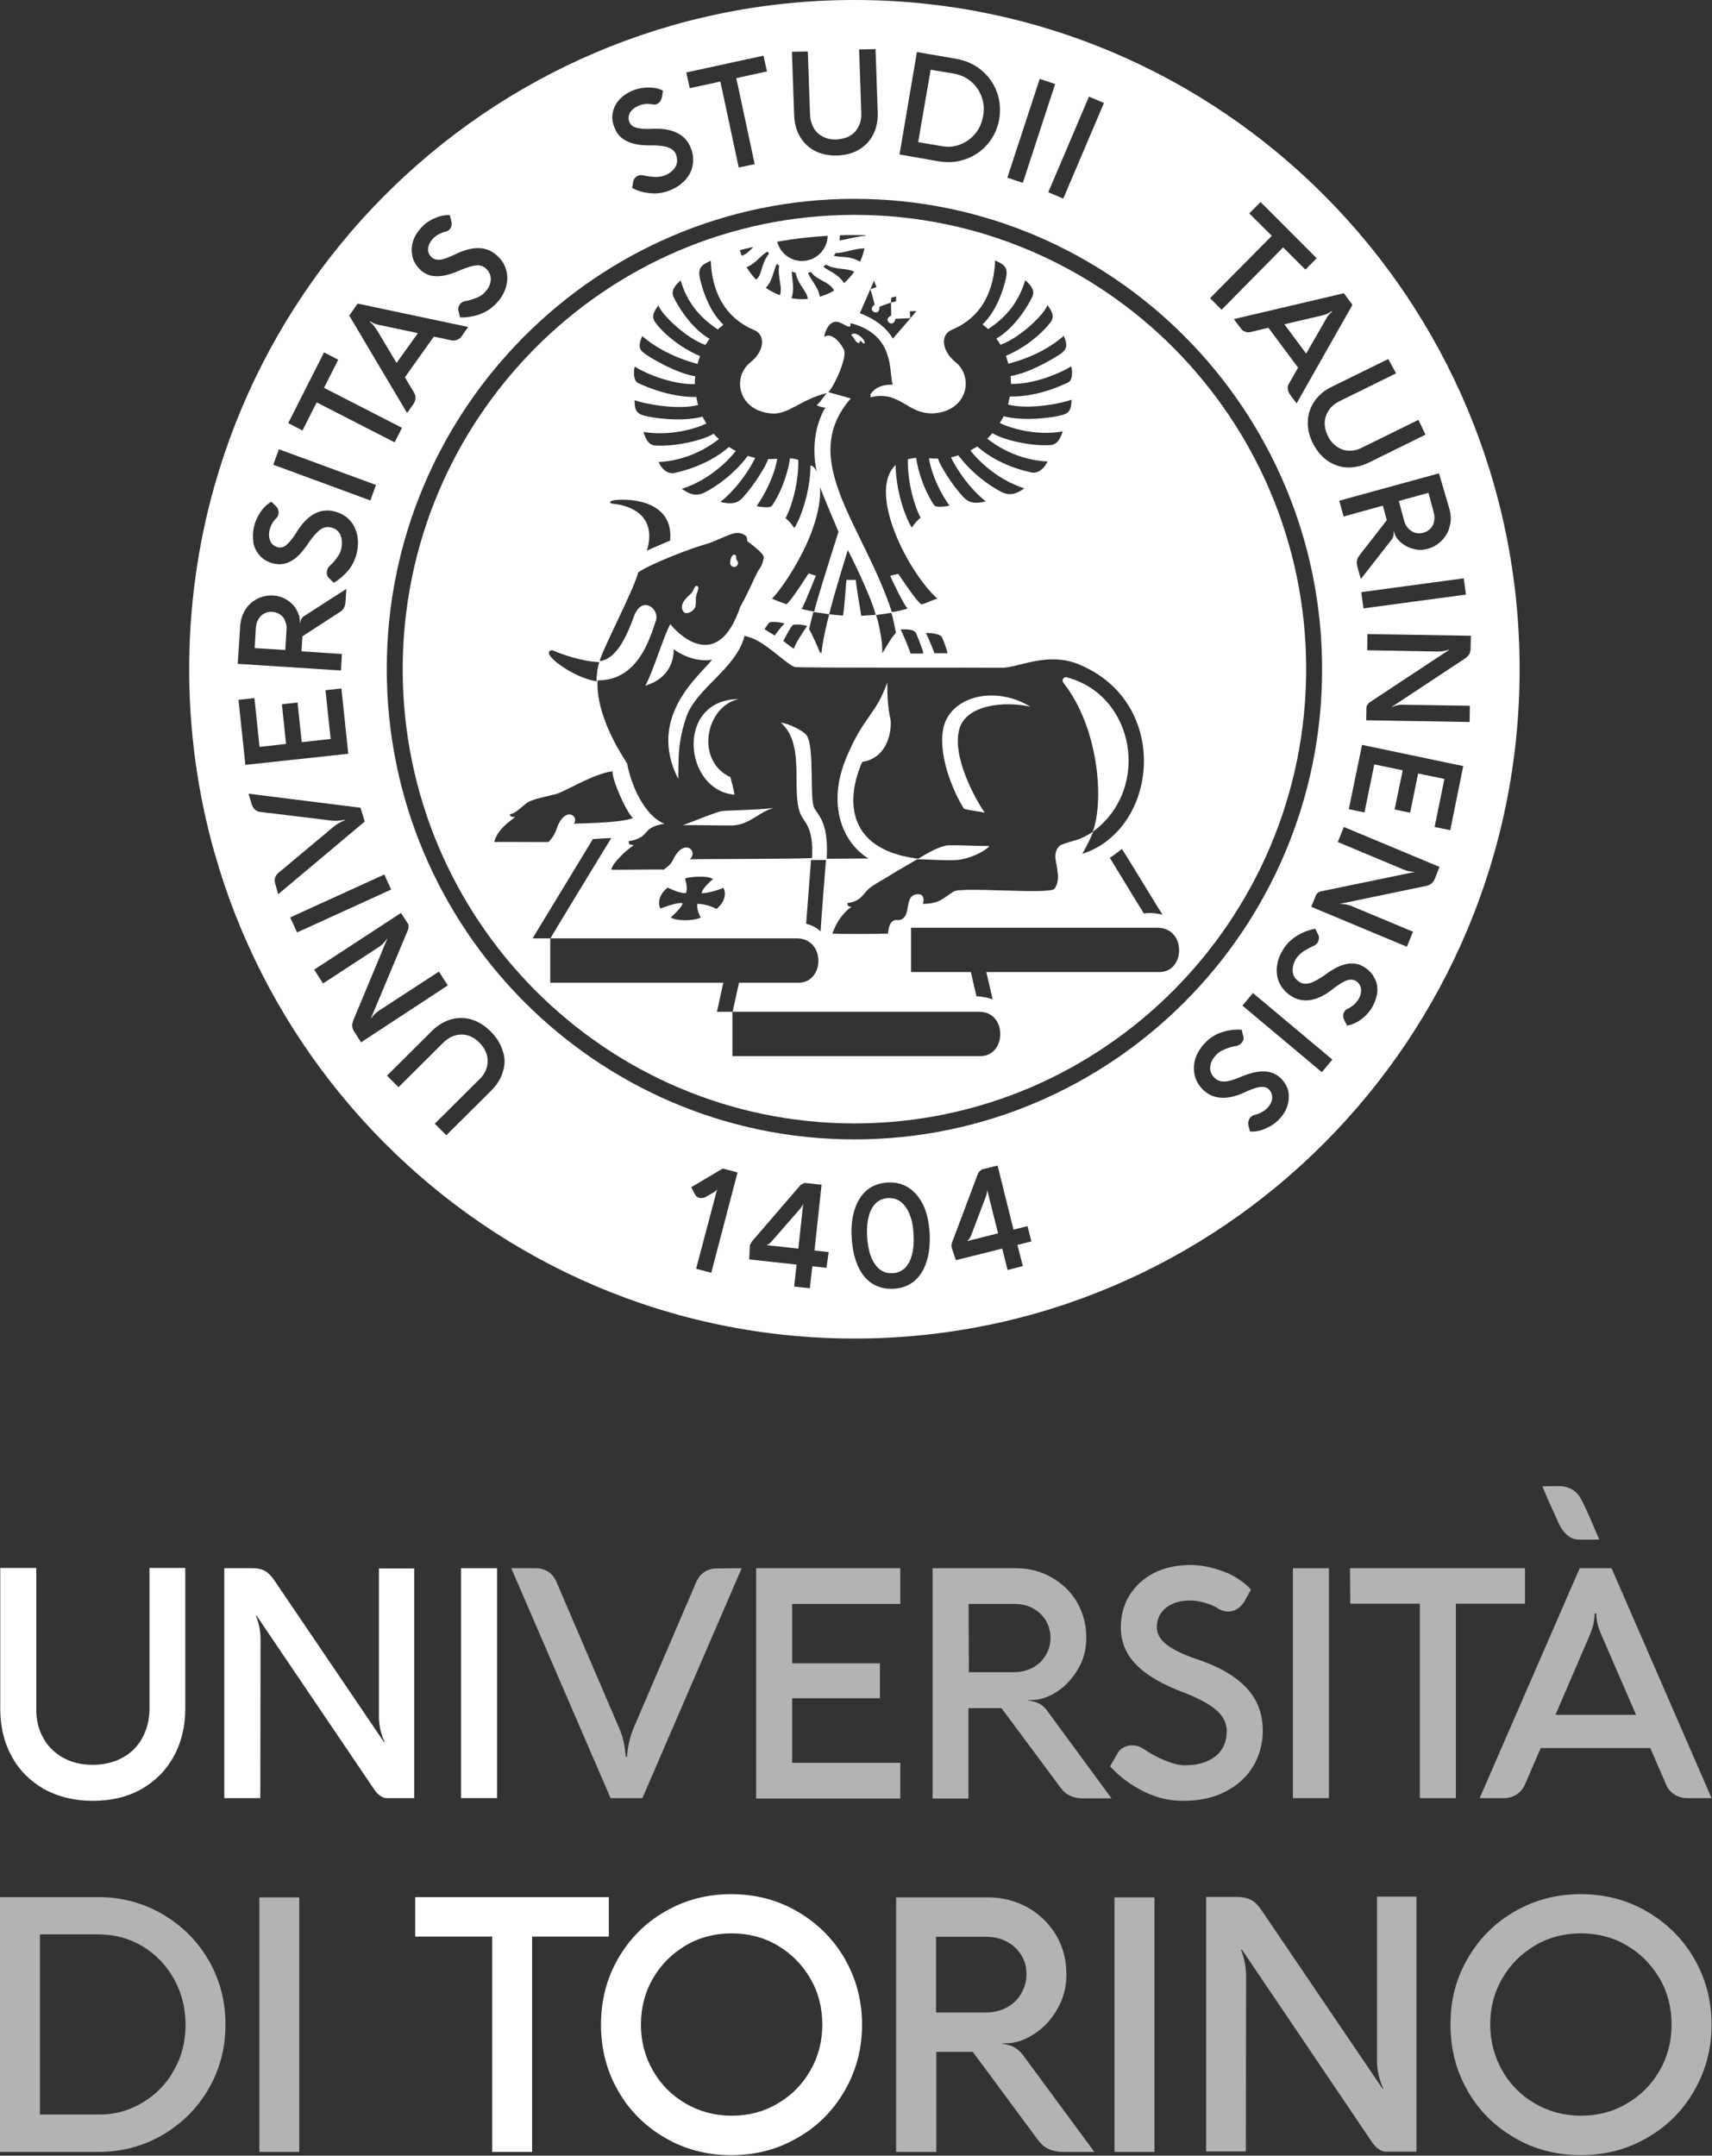 <?xml version="1.0" encoding="UTF-8" standalone="no"?>
<!-- Created with Inkscape (http://www.inkscape.org/) -->

<svg
   version="1.1"
   id="svg1"
   width="177.917"
   height="224"
   viewBox="0 0 177.917 224"
   sodipodi:docname="loghi.pdf"
   inkscape:export-filename="logo_bn.svg"
   inkscape:export-xdpi="96"
   inkscape:export-ydpi="96"
   xmlns:inkscape="http://www.inkscape.org/namespaces/inkscape"
   xmlns:sodipodi="http://sodipodi.sourceforge.net/DTD/sodipodi-0.dtd"
   xmlns="http://www.w3.org/2000/svg"
   xmlns:svg="http://www.w3.org/2000/svg">
  <rect x="0" y="0" width="177.917" height="224" fill="#333333" stroke="none"/>
  <defs
     id="defs1">
    <clipPath
       clipPathUnits="userSpaceOnUse"
       id="clipPath73">
      <rect
         style="opacity:0.66;fill:#ffff00;stroke-width:0.75"
         id="rect74"
         width="209.1"
         height="226.156"
         x="-22.813"
         y="-35.967" />
    </clipPath>
    <clipPath
       clipPathUnits="userSpaceOnUse"
       id="clipPath74">
      <rect
         style="opacity:0.66;fill:#ffff00;stroke-width:0.75"
         id="rect75"
         width="209.1"
         height="226.156"
         x="-22.813"
         y="-35.967" />
    </clipPath>
    <clipPath
       clipPathUnits="userSpaceOnUse"
       id="clipPath75">
      <rect
         style="opacity:0.66;fill:#ffff00;stroke-width:0.75"
         id="rect76"
         width="209.1"
         height="226.156"
         x="-22.813"
         y="-35.967" />
    </clipPath>
    <clipPath
       clipPathUnits="userSpaceOnUse"
       id="clipPath76">
      <rect
         style="opacity:0.66;fill:#ffff00;stroke-width:0.75"
         id="rect77"
         width="209.1"
         height="226.156"
         x="-22.813"
         y="-35.967" />
    </clipPath>
    <clipPath
       clipPathUnits="userSpaceOnUse"
       id="clipPath77">
      <rect
         style="opacity:0.66;fill:#ffff00;stroke-width:0.75"
         id="rect78"
         width="209.1"
         height="226.156"
         x="-22.813"
         y="-35.967" />
    </clipPath>
    <clipPath
       clipPathUnits="userSpaceOnUse"
       id="clipPath78">
      <rect
         style="opacity:0.66;fill:#ffff00;stroke-width:0.75"
         id="rect79"
         width="209.1"
         height="226.156"
         x="-22.813"
         y="-35.967" />
    </clipPath>
    <clipPath
       clipPathUnits="userSpaceOnUse"
       id="clipPath79">
      <rect
         style="opacity:0.66;fill:#ffff00;stroke-width:0.75"
         id="rect80"
         width="209.1"
         height="226.156"
         x="-22.813"
         y="-35.967" />
    </clipPath>
    <clipPath
       clipPathUnits="userSpaceOnUse"
       id="clipPath80">
      <rect
         style="opacity:0.66;fill:#ffff00;stroke-width:0.75"
         id="rect81"
         width="209.1"
         height="226.156"
         x="-22.813"
         y="-35.967" />
    </clipPath>
    <clipPath
       clipPathUnits="userSpaceOnUse"
       id="clipPath81">
      <rect
         style="opacity:0.66;fill:#ffff00;stroke-width:0.75"
         id="rect82"
         width="209.1"
         height="226.156"
         x="-22.813"
         y="-35.967" />
    </clipPath>
    <clipPath
       clipPathUnits="userSpaceOnUse"
       id="clipPath82">
      <rect
         style="opacity:0.66;fill:#ffff00;stroke-width:0.75"
         id="rect83"
         width="209.1"
         height="226.156"
         x="-22.813"
         y="-35.967" />
    </clipPath>
    <clipPath
       clipPathUnits="userSpaceOnUse"
       id="clipPath83">
      <rect
         style="opacity:0.66;fill:#ffff00;stroke-width:0.75"
         id="rect84"
         width="209.1"
         height="226.156"
         x="-22.813"
         y="-35.967" />
    </clipPath>
    <clipPath
       clipPathUnits="userSpaceOnUse"
       id="clipPath84">
      <rect
         style="opacity:0.66;fill:#ffff00;stroke-width:0.75"
         id="rect85"
         width="209.1"
         height="226.156"
         x="-22.813"
         y="-35.967" />
    </clipPath>
    <clipPath
       clipPathUnits="userSpaceOnUse"
       id="clipPath85">
      <rect
         style="opacity:0.66;fill:#ffff00;stroke-width:0.75"
         id="rect86"
         width="209.1"
         height="226.156"
         x="-22.813"
         y="-35.967" />
    </clipPath>
    <clipPath
       clipPathUnits="userSpaceOnUse"
       id="clipPath86">
      <rect
         style="opacity:0.66;fill:#ffff00;stroke-width:0.75"
         id="rect87"
         width="209.1"
         height="226.156"
         x="-22.813"
         y="-35.967" />
    </clipPath>
    <clipPath
       clipPathUnits="userSpaceOnUse"
       id="clipPath87">
      <rect
         style="opacity:0.66;fill:#ffff00;stroke-width:0.75"
         id="rect88"
         width="209.1"
         height="226.156"
         x="-22.813"
         y="-35.967" />
    </clipPath>
    <clipPath
       clipPathUnits="userSpaceOnUse"
       id="clipPath88">
      <rect
         style="opacity:0.66;fill:#ffff00;stroke-width:0.75"
         id="rect89"
         width="209.1"
         height="226.156"
         x="-22.813"
         y="-35.967" />
    </clipPath>
    <clipPath
       clipPathUnits="userSpaceOnUse"
       id="clipPath89">
      <rect
         style="opacity:0.66;fill:#ffff00;stroke-width:0.75"
         id="rect90"
         width="209.1"
         height="226.156"
         x="-22.813"
         y="-35.967" />
    </clipPath>
    <clipPath
       clipPathUnits="userSpaceOnUse"
       id="clipPath90">
      <rect
         style="opacity:0.66;fill:#ffff00;stroke-width:0.75"
         id="rect91"
         width="209.1"
         height="226.156"
         x="-22.813"
         y="-35.967" />
    </clipPath>
    <clipPath
       clipPathUnits="userSpaceOnUse"
       id="clipPath91">
      <rect
         style="opacity:0.66;fill:#ffff00;stroke-width:0.75"
         id="rect92"
         width="209.1"
         height="226.156"
         x="-22.813"
         y="-35.967" />
    </clipPath>
    <clipPath
       clipPathUnits="userSpaceOnUse"
       id="clipPath92">
      <rect
         style="opacity:0.66;fill:#ffff00;stroke-width:0.75"
         id="rect93"
         width="209.1"
         height="226.156"
         x="-22.813"
         y="-35.967" />
    </clipPath>
    <clipPath
       clipPathUnits="userSpaceOnUse"
       id="clipPath93">
      <rect
         style="opacity:0.66;fill:#ffff00;stroke-width:0.75"
         id="rect94"
         width="209.1"
         height="226.156"
         x="-22.813"
         y="-35.967" />
    </clipPath>
    <clipPath
       clipPathUnits="userSpaceOnUse"
       id="clipPath94">
      <rect
         style="opacity:0.66;fill:#ffff00;stroke-width:0.75"
         id="rect95"
         width="209.1"
         height="226.156"
         x="-22.813"
         y="-35.967" />
    </clipPath>
    <clipPath
       clipPathUnits="userSpaceOnUse"
       id="clipPath95">
      <rect
         style="opacity:0.66;fill:#ffff00;stroke-width:0.75"
         id="rect96"
         width="209.1"
         height="226.156"
         x="-22.813"
         y="-35.967" />
    </clipPath>
    <clipPath
       clipPathUnits="userSpaceOnUse"
       id="clipPath96">
      <rect
         style="opacity:0.66;fill:#ffff00;stroke-width:0.75"
         id="rect97"
         width="209.1"
         height="226.156"
         x="-22.813"
         y="-35.967" />
    </clipPath>
    <clipPath
       clipPathUnits="userSpaceOnUse"
       id="clipPath97">
      <rect
         style="opacity:0.66;fill:#ffff00;stroke-width:0.75"
         id="rect98"
         width="209.1"
         height="226.156"
         x="-22.813"
         y="-35.967" />
    </clipPath>
    <clipPath
       clipPathUnits="userSpaceOnUse"
       id="clipPath98">
      <rect
         style="opacity:0.66;fill:#ffff00;stroke-width:0.75"
         id="rect99"
         width="209.1"
         height="226.156"
         x="-22.813"
         y="-35.967" />
    </clipPath>
    <clipPath
       clipPathUnits="userSpaceOnUse"
       id="clipPath99">
      <rect
         style="opacity:0.66;fill:#ffff00;stroke-width:0.75"
         id="rect100"
         width="209.1"
         height="226.156"
         x="-22.813"
         y="-35.967" />
    </clipPath>
    <clipPath
       clipPathUnits="userSpaceOnUse"
       id="clipPath100">
      <rect
         style="opacity:0.66;fill:#ffff00;stroke-width:0.75"
         id="rect101"
         width="209.1"
         height="226.156"
         x="-22.813"
         y="-35.967" />
    </clipPath>
    <clipPath
       clipPathUnits="userSpaceOnUse"
       id="clipPath101">
      <rect
         style="opacity:0.66;fill:#ffff00;stroke-width:0.75"
         id="rect102"
         width="209.1"
         height="226.156"
         x="-22.813"
         y="-35.967" />
    </clipPath>
    <clipPath
       clipPathUnits="userSpaceOnUse"
       id="clipPath102">
      <rect
         style="opacity:0.66;fill:#ffff00;stroke-width:0.75"
         id="rect103"
         width="209.1"
         height="226.156"
         x="-22.813"
         y="-35.967" />
    </clipPath>
    <clipPath
       clipPathUnits="userSpaceOnUse"
       id="clipPath103">
      <rect
         style="opacity:0.66;fill:#ffff00;stroke-width:0.75"
         id="rect104"
         width="209.1"
         height="226.156"
         x="-22.813"
         y="-35.967" />
    </clipPath>
    <clipPath
       clipPathUnits="userSpaceOnUse"
       id="clipPath104">
      <rect
         style="opacity:0.66;fill:#ffff00;stroke-width:0.75"
         id="rect105"
         width="209.1"
         height="226.156"
         x="-22.813"
         y="-35.967" />
    </clipPath>
    <clipPath
       clipPathUnits="userSpaceOnUse"
       id="clipPath105">
      <rect
         style="opacity:0.66;fill:#ffff00;stroke-width:0.75"
         id="rect106"
         width="209.1"
         height="226.156"
         x="-22.813"
         y="-35.967" />
    </clipPath>
    <clipPath
       clipPathUnits="userSpaceOnUse"
       id="clipPath106">
      <rect
         style="opacity:0.66;fill:#ffff00;stroke-width:0.75"
         id="rect107"
         width="209.1"
         height="226.156"
         x="-22.813"
         y="-35.967" />
    </clipPath>
    <clipPath
       clipPathUnits="userSpaceOnUse"
       id="clipPath107">
      <rect
         style="opacity:0.66;fill:#ffff00;stroke-width:0.75"
         id="rect108"
         width="209.1"
         height="226.156"
         x="-22.813"
         y="-35.967" />
    </clipPath>
    <clipPath
       clipPathUnits="userSpaceOnUse"
       id="clipPath108">
      <rect
         style="opacity:0.66;fill:#ffff00;stroke-width:0.75"
         id="rect109"
         width="209.1"
         height="226.156"
         x="-22.813"
         y="-35.967" />
    </clipPath>
    <clipPath
       clipPathUnits="userSpaceOnUse"
       id="clipPath109">
      <rect
         style="opacity:0.66;fill:#ffff00;stroke-width:0.75"
         id="rect110"
         width="209.1"
         height="226.156"
         x="-22.813"
         y="-35.967" />
    </clipPath>
  </defs>
  <sodipodi:namedview
     id="namedview1"
     pagecolor="#ffffff"
     bordercolor="#000000"
     borderopacity="0.25"
     inkscape:showpageshadow="2"
     inkscape:pageopacity="0.0"
     inkscape:pagecheckerboard="0"
     inkscape:deskcolor="#d1d1d1" />
  <g
     id="g1"
     inkscape:groupmode="layer"
     inkscape:label="1">
    <path
       id="path37"
       d="m 0,147.887 h 7.664 c 1.813,0 3.496,0.445 5.004,1.328 1.512,0.883 2.715,2.074 3.594,3.59 0.879,1.519 1.316,3.191 1.316,5.015 0,1.825 -0.437,3.496 -1.316,5.012 -0.879,1.52 -2.082,2.711 -3.594,3.594 -1.508,0.883 -3.191,1.324 -5.004,1.324 H 0 Z m 11.102,16.023 c 1.05,-0.617 1.875,-1.461 2.464,-2.539 0.614,-1.074 0.899,-2.246 0.899,-3.551 0,-1.289 -0.305,-2.48 -0.899,-3.554 -0.609,-1.075 -1.414,-1.922 -2.464,-2.555 -1.032,-0.613 -2.18,-0.922 -3.438,-0.922 H 3.113 v 14.043 h 4.551 c 1.242,0.02 2.387,-0.289 3.438,-0.922 z"
       style="fill:#b3b3b3;fill-opacity:1;fill-rule:nonzero;stroke:none"
       transform="scale(1.333)"
       clip-path="url(#clipPath109)" />
    <path
       id="path38"
       d="m 20.219,147.906 h 3.113 v 19.844 h -3.113 z"
       style="fill:#b3b3b3;fill-opacity:1;fill-rule:nonzero;stroke:none"
       transform="scale(1.333)"
       clip-path="url(#clipPath108)" />
    <path
       id="path39"
       d="m 32.371,147.887 h 15.094 v 3.074 h -5.981 v 16.789 h -3.113 v -16.789 h -6 z"
       style="fill:#ffffff;fill-opacity:1;fill-rule:nonzero;stroke:none"
       transform="scale(1.333)"
       clip-path="url(#clipPath107)" />
    <path
       id="path40"
       d="m 48.191,152.672 c 0.899,-1.555 2.121,-2.785 3.668,-3.668 1.551,-0.902 3.27,-1.348 5.141,-1.348 1.895,0 3.613,0.446 5.16,1.348 1.547,0.902 2.789,2.113 3.688,3.668 0.898,1.555 1.359,3.266 1.359,5.168 0,1.883 -0.461,3.59 -1.359,5.148 -0.899,1.555 -2.121,2.785 -3.688,3.668 C 60.613,167.559 58.895,168 57,168 c -1.871,0 -3.59,-0.441 -5.141,-1.344 -1.547,-0.902 -2.789,-2.113 -3.668,-3.668 -0.898,-1.558 -1.336,-3.265 -1.336,-5.148 0,-1.902 0.438,-3.613 1.336,-5.168 z m 2.715,8.738 c 0.629,1.098 1.469,1.942 2.559,2.574 1.07,0.618 2.273,0.942 3.574,0.942 1.301,0 2.504,-0.305 3.574,-0.942 1.071,-0.613 1.93,-1.476 2.559,-2.574 0.633,-1.094 0.937,-2.285 0.937,-3.59 0,-1.308 -0.304,-2.515 -0.937,-3.593 -0.629,-1.075 -1.469,-1.938 -2.559,-2.575 -1.07,-0.632 -2.273,-0.941 -3.574,-0.941 -1.301,0 -2.504,0.309 -3.574,0.941 -1.07,0.637 -1.93,1.481 -2.559,2.575 -0.633,1.078 -0.937,2.285 -0.937,3.593 0,1.305 0.304,2.496 0.937,3.59 z"
       style="fill:#ffffff;fill-opacity:1;fill-rule:nonzero;stroke:none"
       transform="scale(1.333)"
       clip-path="url(#clipPath106)" />
    <path
       id="path41"
       d="m 69.863,167.75 v -19.844 h 7.164 c 1.129,0 2.161,0.27 3.094,0.789 0.938,0.52 1.664,1.25 2.219,2.153 0.535,0.922 0.801,1.937 0.801,3.074 0,0.996 -0.246,1.898 -0.727,2.726 -0.476,0.825 -1.086,1.461 -1.812,1.922 -0.727,0.461 -1.434,0.707 -2.122,0.707 l -0.402,0.02 v 0.019 c 0.402,0.039 0.746,0.137 0.992,0.27 0.25,0.137 0.481,0.348 0.672,0.598 l 5.578,7.566 h -2.425 c -0.422,0 -0.786,-0.078 -1.11,-0.211 -0.324,-0.133 -0.629,-0.402 -0.898,-0.769 l -5.043,-6.817 h -2.848 v 7.797 z m 3.114,-10.871 h 3.918 c 0.57,0 1.105,-0.137 1.585,-0.387 0.477,-0.246 0.86,-0.613 1.125,-1.074 0.27,-0.461 0.422,-0.961 0.422,-1.516 0,-0.578 -0.132,-1.078 -0.422,-1.519 -0.285,-0.442 -0.648,-0.789 -1.125,-1.035 -0.48,-0.25 -1.015,-0.368 -1.605,-0.368 h -3.898 z"
       style="fill:#b3b3b3;fill-opacity:1;fill-rule:nonzero;stroke:none"
       transform="scale(1.333)"
       clip-path="url(#clipPath105)" />
    <path
       id="path42"
       d="m 86.887,147.906 h 3.117 v 19.844 h -3.117 z"
       style="fill:#b3b3b3;fill-opacity:1;fill-rule:nonzero;stroke:none"
       transform="scale(1.333)"
       clip-path="url(#clipPath104)" />
    <path
       id="path43"
       d="m 110.43,147.887 v 19.843 h -2.371 c -0.192,0 -0.364,-0.058 -0.555,-0.191 -0.192,-0.117 -0.363,-0.309 -0.516,-0.519 L 96.824,151.98 h -0.078 c 0.27,0.653 0.402,1.344 0.402,2.075 l -0.019,13.656 h -3.094 v -19.84 h 2.426 c 0.402,0 0.746,0.074 1.031,0.211 0.285,0.133 0.555,0.402 0.805,0.746 l 9.496,14.004 h 0.055 c -0.325,-0.73 -0.496,-1.461 -0.496,-2.187 v -12.793 h 3.078 z"
       style="fill:#b3b3b3;fill-opacity:1;fill-rule:nonzero;stroke:none"
       transform="scale(1.333)"
       clip-path="url(#clipPath103)" />
    <path
       id="path44"
       d="m 114.422,152.672 c 0.898,-1.555 2.121,-2.785 3.668,-3.668 1.551,-0.902 3.269,-1.348 5.14,-1.348 1.895,0 3.614,0.446 5.161,1.348 1.547,0.902 2.789,2.113 3.687,3.668 0.899,1.555 1.36,3.266 1.36,5.168 0,1.883 -0.461,3.59 -1.36,5.148 -0.898,1.555 -2.121,2.785 -3.687,3.668 -1.547,0.903 -3.266,1.344 -5.161,1.344 -1.871,0 -3.589,-0.441 -5.14,-1.344 -1.547,-0.902 -2.789,-2.113 -3.668,-3.668 -0.899,-1.558 -1.336,-3.265 -1.336,-5.148 -0.02,-1.902 0.437,-3.613 1.336,-5.168 z m 2.695,8.738 c 0.629,1.098 1.473,1.942 2.563,2.574 1.066,0.618 2.273,0.942 3.57,0.942 1.301,0 2.504,-0.305 3.574,-0.942 1.071,-0.613 1.93,-1.476 2.563,-2.574 0.629,-1.094 0.933,-2.285 0.933,-3.59 0,-1.308 -0.304,-2.515 -0.933,-3.593 -0.633,-1.075 -1.473,-1.938 -2.563,-2.575 -1.07,-0.632 -2.273,-0.941 -3.574,-0.941 -1.297,0 -2.504,0.309 -3.57,0.941 -1.071,0.637 -1.934,1.481 -2.563,2.575 -0.629,1.078 -0.937,2.285 -0.937,3.593 0,1.305 0.324,2.496 0.937,3.59 z"
       style="fill:#b3b3b3;fill-opacity:1;fill-rule:nonzero;stroke:none"
       transform="scale(1.333)"
       clip-path="url(#clipPath102)" />
    <path
       id="path45"
       d="m 3.363,135.461 c 0.364,0.672 0.879,1.172 1.547,1.555 0.668,0.367 1.434,0.558 2.313,0.558 0.879,0 1.664,-0.191 2.332,-0.558 0.668,-0.364 1.183,-0.883 1.547,-1.555 0.363,-0.672 0.554,-1.422 0.554,-2.305 v -10.929 h 2.789 v 10.929 c 0,1.422 -0.304,2.668 -0.898,3.766 -0.609,1.094 -1.449,1.937 -2.539,2.555 -1.09,0.613 -2.352,0.902 -3.785,0.902 -1.414,0 -2.676,-0.309 -3.766,-0.902 -1.086,-0.618 -1.949,-1.461 -2.539,-2.555 -0.613,-1.098 -0.898,-2.344 -0.898,-3.766 v -10.929 h 2.808 v 10.929 c -0.019,0.883 0.172,1.653 0.535,2.305 z"
       style="fill:#ffffff;fill-opacity:1;fill-rule:nonzero;stroke:none"
       transform="scale(1.333)"
       clip-path="url(#clipPath101)" />
    <path
       id="path46"
       d="m 32.293,122.246 v 17.922 h -2.141 c -0.172,0 -0.343,-0.059 -0.496,-0.176 -0.172,-0.113 -0.324,-0.265 -0.457,-0.461 l -9.191,-13.578 h -0.059 c 0.25,0.594 0.363,1.211 0.363,1.883 l -0.019,12.332 h -2.809 v -17.922 h 2.2 c 0.363,0 0.668,0.055 0.933,0.192 0.25,0.132 0.496,0.363 0.727,0.691 l 8.582,12.656 h 0.054 c -0.304,-0.652 -0.437,-1.324 -0.437,-1.976 v -11.543 h 2.75 z"
       style="fill:#ffffff;fill-opacity:1;fill-rule:nonzero;stroke:none"
       transform="scale(1.333)"
       clip-path="url(#clipPath100)" />
    <path
       id="path47"
       d="m 35.945,122.246 h 2.809 v 17.922 h -2.809 z"
       style="fill:#ffffff;fill-opacity:1;fill-rule:nonzero;stroke:none"
       transform="scale(1.333)"
       clip-path="url(#clipPath99)" />
    <path
       id="path48"
       d="m 57.824,122.246 -7.742,17.922 h -2.48 l -7.743,-17.922 h 1.875 c 0.383,0 0.707,0.094 0.993,0.266 0.285,0.176 0.496,0.445 0.648,0.789 l 4.895,11.41 c 0.285,0.633 0.457,1.383 0.515,2.246 h 0.094 c 0.059,-0.844 0.25,-1.594 0.516,-2.246 l 4.894,-11.41 c 0.152,-0.324 0.363,-0.594 0.649,-0.77 0.285,-0.191 0.613,-0.265 0.992,-0.265 z"
       style="fill:#b3b3b3;fill-opacity:1;fill-rule:nonzero;stroke:none"
       transform="scale(1.333)"
       clip-path="url(#clipPath98)" />
    <path
       id="path49"
       d="m 58.949,140.168 v -17.922 h 11.239 v 2.785 h -8.43 v 4.629 h 6.844 v 2.727 h -6.844 v 5.031 h 8.43 v 2.785 H 58.949 Z"
       style="fill:#b3b3b3;fill-opacity:1;fill-rule:nonzero;stroke:none"
       transform="scale(1.333)"
       clip-path="url(#clipPath97)" />
    <path
       id="path50"
       d="m 72.707,140.168 v -17.922 h 6.481 c 1.011,0 1.949,0.231 2.789,0.711 0.839,0.481 1.507,1.113 1.988,1.938 0.476,0.828 0.726,1.75 0.726,2.765 0,0.902 -0.211,1.731 -0.652,2.461 -0.437,0.731 -0.973,1.324 -1.625,1.746 -0.648,0.422 -1.297,0.637 -1.91,0.653 l -0.363,0.019 v 0.02 c 0.363,0.039 0.671,0.136 0.898,0.25 0.231,0.136 0.441,0.308 0.594,0.539 l 5.023,6.84 h -2.195 c -0.383,0 -0.707,-0.059 -1.012,-0.196 -0.308,-0.133 -0.574,-0.363 -0.804,-0.691 l -4.567,-6.145 H 75.5 v 7.047 h -2.793 z m 2.828,-9.816 h 3.535 c 0.516,0 0.996,-0.118 1.434,-0.348 0.441,-0.231 0.766,-0.555 1.016,-0.961 0.246,-0.402 0.378,-0.863 0.378,-1.363 0,-0.516 -0.132,-0.981 -0.378,-1.383 -0.25,-0.402 -0.594,-0.711 -1.016,-0.942 -0.438,-0.23 -0.918,-0.324 -1.453,-0.324 h -3.535 z"
       style="fill:#b3b3b3;fill-opacity:1;fill-rule:nonzero;stroke:none"
       transform="scale(1.333)"
       clip-path="url(#clipPath96)" />
    <path
       id="path51"
       d="m 89.16,139.648 c -1.012,-0.5 -1.871,-1.152 -2.617,-1.96 l 0.613,-1.055 c 0.114,-0.192 0.266,-0.328 0.457,-0.422 0.192,-0.098 0.403,-0.156 0.649,-0.156 0.328,0 0.613,0.097 0.879,0.269 0.5,0.348 1.05,0.653 1.664,0.903 0.609,0.25 1.144,0.386 1.566,0.386 0.977,0 1.777,-0.23 2.371,-0.691 0.59,-0.461 0.899,-1.137 0.899,-1.981 0,-0.593 -0.25,-1.113 -0.766,-1.593 -0.516,-0.461 -1.34,-0.922 -2.465,-1.364 -1.719,-0.632 -2.98,-1.363 -3.805,-2.191 -0.82,-0.824 -1.222,-1.805 -1.222,-2.938 0,-0.941 0.23,-1.785 0.687,-2.515 0.461,-0.731 1.09,-1.309 1.914,-1.731 0.821,-0.402 1.758,-0.613 2.809,-0.613 0.84,0 1.699,0.172 2.578,0.5 0.879,0.324 1.586,0.805 2.16,1.418 l -0.496,0.887 c -0.152,0.269 -0.344,0.48 -0.574,0.613 -0.231,0.152 -0.477,0.211 -0.727,0.211 -0.211,0 -0.422,-0.059 -0.629,-0.152 -0.363,-0.25 -0.765,-0.422 -1.187,-0.539 -0.418,-0.114 -0.801,-0.172 -1.125,-0.172 -0.766,0 -1.395,0.191 -1.875,0.554 -0.477,0.387 -0.727,0.887 -0.727,1.52 0,0.5 0.231,0.941 0.707,1.324 0.481,0.387 1.223,0.77 2.278,1.133 1.773,0.578 3.094,1.328 3.972,2.25 0.879,0.922 1.301,2.055 1.301,3.359 0,1.059 -0.269,2 -0.785,2.844 -0.516,0.824 -1.242,1.481 -2.18,1.942 -0.933,0.46 -1.984,0.691 -3.187,0.691 -1.09,0.019 -2.141,-0.231 -3.137,-0.731 z"
       style="fill:#b3b3b3;fill-opacity:1;fill-rule:nonzero;stroke:none"
       transform="scale(1.333)"
       clip-path="url(#clipPath95)" />
    <path
       id="path52"
       d="m 100.797,122.246 h 2.809 v 17.922 h -2.809 z"
       style="fill:#b3b3b3;fill-opacity:1;fill-rule:nonzero;stroke:none"
       transform="scale(1.333)"
       clip-path="url(#clipPath94)" />
    <path
       id="path53"
       d="m 105.25,122.246 h 13.645 v 2.766 h -5.391 v 15.156 h -2.809 v -15.156 h -5.425 z"
       style="fill:#b3b3b3;fill-opacity:1;fill-rule:nonzero;stroke:none"
       transform="scale(1.333)"
       clip-path="url(#clipPath93)" />
    <path
       id="path54"
       d="m 133.438,140.168 h -1.915 c -0.363,0 -0.687,-0.098 -0.992,-0.289 -0.285,-0.191 -0.515,-0.441 -0.648,-0.789 l -1.223,-2.824 h -8.543 l -1.222,2.824 c -0.133,0.328 -0.364,0.598 -0.649,0.789 -0.289,0.191 -0.613,0.289 -0.976,0.289 h -1.911 l 7.797,-17.922 h 2.485 z m -5.887,-6.492 -2.617,-6.035 c -0.192,-0.442 -0.325,-0.786 -0.383,-1.036 -0.059,-0.25 -0.098,-0.519 -0.098,-0.828 h -0.133 c 0,0.289 -0.039,0.559 -0.093,0.828 -0.059,0.25 -0.172,0.594 -0.364,1.036 l -2.597,6.035 z"
       style="fill:#b3b3b3;fill-opacity:1;fill-rule:nonzero;stroke:none"
       transform="scale(1.333)"
       clip-path="url(#clipPath92)" />
    <path
       id="path55"
       d="m 120.25,115.867 c 0.289,0.75 0.918,2.094 1.281,2.903 0.231,0.515 0.766,1.246 1.528,1.246 1.015,0 1.339,0 1.625,0 -0.211,-0.461 -0.938,-2.266 -1.395,-3.11 -0.437,-0.847 -1.144,-1.039 -1.68,-1.058 -0.535,0 -1.359,0.019 -1.359,0.019 z"
       style="fill:#b3b3b3;fill-opacity:1;fill-rule:nonzero;stroke:none"
       transform="scale(1.333)"
       clip-path="url(#clipPath91)" />
    <path
       id="path56"
       d="m 70.914,94.66 c -0.172,-0.422 -0.402,-0.75 -0.691,-0.98 -0.285,-0.211 -0.61,-0.305 -0.993,-0.285 -0.382,0.019 -0.687,0.152 -0.957,0.402 -0.246,0.25 -0.437,0.594 -0.55,1.055 -0.118,0.441 -0.157,0.98 -0.118,1.578 0.04,0.593 0.137,1.113 0.309,1.554 0.172,0.422 0.398,0.75 0.688,0.981 0.285,0.211 0.609,0.305 0.992,0.285 0.383,-0.016 0.687,-0.152 0.957,-0.402 0.246,-0.25 0.437,-0.594 0.551,-1.055 0.117,-0.441 0.156,-0.981 0.117,-1.578 -0.02,-0.613 -0.133,-1.133 -0.305,-1.555 z"
       style="fill:#ffffff;fill-opacity:1;fill-rule:nonzero;stroke:none"
       transform="scale(1.333)"
       clip-path="url(#clipPath90)" />
    <path
       id="path57"
       d="m 21.84,47.906 c -0.172,-0.133 -0.379,-0.191 -0.61,-0.211 -0.23,-0.019 -0.441,0.02 -0.632,0.133 -0.192,0.098 -0.344,0.25 -0.457,0.445 -0.114,0.192 -0.172,0.403 -0.192,0.653 l -0.094,1.594 2.387,0.152 0.098,-1.613 c 0.015,-0.231 -0.02,-0.461 -0.117,-0.653 -0.055,-0.211 -0.192,-0.363 -0.383,-0.5 z"
       style="fill:#ffffff;fill-opacity:1;fill-rule:nonzero;stroke:none"
       transform="scale(1.333)"
       clip-path="url(#clipPath89)" />
    <path
       id="path58"
       d="m 76.949,92.953 c -0.019,0.094 -0.035,0.152 -0.054,0.231 l -1.204,3.168 c -0.039,0.078 -0.078,0.152 -0.136,0.23 -0.055,0.078 -0.114,0.133 -0.172,0.172 l 2.429,-0.613 -0.863,-3.438 c 0.02,0.074 0.02,0.152 0,0.25 z"
       style="fill:#ffffff;fill-opacity:1;fill-rule:nonzero;stroke:none"
       transform="scale(1.333)"
       clip-path="url(#clipPath88)" />
    <path
       id="path59"
       d="m 74.867,11.258 c 0.461,-0.176 0.86,-0.461 1.168,-0.848 0.324,-0.383 0.516,-0.844 0.61,-1.363 0.097,-0.52 0.058,-1.02 -0.114,-1.496 C 76.359,7.07 76.09,6.684 75.707,6.359 75.328,6.031 74.887,5.84 74.391,5.742 l -1.836,-0.304 -0.973,5.644 1.832,0.309 c 0.5,0.097 0.977,0.058 1.453,-0.133 z"
       style="fill:#ffffff;fill-opacity:1;fill-rule:nonzero;stroke:none"
       transform="scale(1.333)"
       clip-path="url(#clipPath87)" />
    <path
       id="path60"
       d="m 103.32,24.973 c 0.098,-0.192 0.192,-0.328 0.27,-0.426 0.074,-0.094 0.172,-0.172 0.265,-0.246 l -0.039,-0.039 c -0.113,0.074 -0.211,0.133 -0.324,0.191 -0.113,0.059 -0.265,0.094 -0.476,0.152 l -2.887,0.672 1.703,2.289 z"
       style="fill:#ffffff;fill-opacity:1;fill-rule:nonzero;stroke:none"
       transform="scale(1.333)"
       clip-path="url(#clipPath86)" />
    <path
       id="path61"
       d="m 29.676,25.355 c -0.211,-0.039 -0.364,-0.097 -0.477,-0.132 -0.117,-0.039 -0.211,-0.098 -0.324,-0.176 l -0.039,0.039 c 0.094,0.078 0.191,0.172 0.266,0.25 0.078,0.098 0.171,0.23 0.289,0.402 l 1.527,2.555 1.664,-2.324 z"
       style="fill:#ffffff;fill-opacity:1;fill-rule:nonzero;stroke:none"
       transform="scale(1.333)"
       clip-path="url(#clipPath85)" />
    <path
       id="path62"
       d="m 109.797,41.203 c 0.156,0.152 0.328,0.27 0.535,0.328 0.211,0.055 0.422,0.055 0.633,0 0.23,-0.058 0.402,-0.176 0.555,-0.328 0.152,-0.152 0.246,-0.348 0.285,-0.558 0.039,-0.211 0.039,-0.442 -0.02,-0.672 l -0.418,-1.555 -2.312,0.633 0.418,1.554 c 0.058,0.231 0.172,0.426 0.324,0.598 z"
       style="fill:#ffffff;fill-opacity:1;fill-rule:nonzero;stroke:none"
       transform="scale(1.333)"
       clip-path="url(#clipPath84)" />
    <path
       id="path63"
       d="m 66.613,16.75 c -19.414,0 -35.218,15.887 -35.218,35.422 0,19.535 15.804,35.402 35.218,35.402 19.414,0 35.219,-15.886 35.219,-35.422 0,-19.535 -15.805,-35.402 -35.219,-35.402 z m 6.25,15.465 c 2.578,-0.215 3.075,-2.824 1.621,-3.996 -1.05,-0.848 -1.222,-2.114 -0.265,-2.516 2.445,-1.019 3.285,-3.23 3.363,-5.398 0.535,0.25 0.992,0.422 0.879,1.191 -0.098,0.633 -0.668,2.688 -1.856,3.781 0.137,0.176 0.25,0.157 0.422,0.387 1.891,-1.23 2.543,-2.672 2.907,-3.824 0.343,0.328 0.8,0.75 0.55,1.289 -0.246,0.535 -1.316,2.418 -2.808,3.266 0.136,0.191 0.211,0.285 0.324,0.48 1.434,-0.5 3.348,-2.27 3.672,-3.094 0.172,0.305 0.648,0.785 0.226,1.344 -0.648,0.863 -1.964,1.98 -3.476,2.613 0.039,0.133 0.152,0.461 0.191,0.614 2.141,-0.555 3.535,-1.477 4.321,-2.172 0.246,0.597 0.304,0.941 -0.098,1.289 -0.402,0.328 -2.578,1.633 -4.051,1.843 0.039,0.211 0.02,0.442 0.039,0.614 1.852,0.039 3.934,-0.883 4.68,-1.364 0.098,0.211 0.172,1.059 -0.227,1.25 -0.402,0.192 -2.41,1.153 -4.55,1.094 -0.02,0.059 -0.114,0.539 -0.133,0.633 1.683,0.426 4.242,-0.113 4.949,-0.383 -0.039,0.539 -0.02,1 -0.707,1.192 -0.746,0.211 -3.02,0.519 -4.586,0.097 -0.059,0.133 -0.211,0.383 -0.305,0.535 0.782,0.368 2.731,1.02 4.91,0.653 -0.152,0.387 -0.324,1 -0.937,1.058 -1.414,0.114 -3.59,-0.347 -4.547,-0.921 -0.133,0.132 -0.285,0.324 -0.402,0.421 0.613,0.5 2.312,1.672 4.703,1.786 -0.172,0.347 -0.594,0.98 -1.281,0.847 -1.453,-0.308 -3.02,-0.98 -4.203,-2.019 -0.29,0.156 -0.383,0.23 -0.536,0.308 0.227,0.309 1.758,2.172 4.203,2.957 -0.628,0.442 -1.128,0.598 -1.757,0.289 -0.977,-0.48 -2.391,-1.535 -3.383,-2.863 -0.324,0.098 -0.422,0.117 -0.574,0.156 0.269,0.594 1.261,2.286 2.714,3.438 -0.957,0.23 -1.375,0.039 -1.718,-0.309 -0.879,-0.922 -1.856,-2.496 -2.008,-3.035 -0.305,0 -0.457,0 -0.707,-0.019 0.23,1.402 0.992,2.863 1.605,3.691 -0.574,0.113 -1.089,0.113 -1.183,-0.02 -0.574,-0.789 -1.242,-2.363 -1.414,-3.707 -0.344,0.02 -0.575,0.094 -0.653,0.114 -0.035,1.785 0.516,3.668 0.996,4.554 -0.324,0.246 -0.48,0.477 -0.687,0.766 -0.516,-0.805 -1.242,-2.859 -1.262,-4.879 -2.238,2.133 0.992,8.395 3.246,10.41 -0.554,0.196 -0.859,0.367 -1.222,0.461 -0.383,-0.191 -1.7,-2.226 -1.813,-2.379 -0.328,0.074 -0.402,0.074 -0.633,0.153 0.133,0.308 1.071,2.304 1.356,2.535 -0.188,0.097 -0.914,0.25 -1.223,0.289 -2.234,-6.781 -7.277,-11.774 -3.324,-16.52 0.039,-0.039 0.078,-0.078 0.117,-0.133 -0.019,0 -0.039,-0.019 -0.058,-0.019 -0.442,-0.117 -1.434,-0.406 -1.704,-0.481 0.27,-0.117 1.399,-2.363 1.262,-3.191 -0.035,-0.25 -0.859,-1.574 -1.566,-1.113 -0.039,0.019 0.191,-1.113 0.859,-1.172 0.402,-0.039 0.766,0.328 1.016,0.367 0.226,0.02 0.152,-0.098 0.172,-0.23 0.054,-0.039 0.093,0 0.132,0 3.364,0.941 2.848,3.781 3.153,4.761 -1.071,-0.019 -1.528,0.422 -1.739,0.77 0.02,0.113 0.02,0.211 0.02,0.211 2.348,-0.559 2.848,1.402 4.988,1.25 z m 1.012,18.707 c -0.23,0 -0.859,0 -1.031,0 0,-0.094 -0.594,-1.477 -0.653,-1.574 0.289,-0.039 1.11,0.078 1.223,0.289 0.137,0.23 0.422,1.074 0.461,1.285 z m -1.891,0.019 c -0.136,0 -0.785,0.02 -0.996,0 -0.039,-0.132 -0.476,-1.324 -0.781,-1.863 0.152,-0.019 1.07,-0.098 1.223,0.309 0.132,0.324 0.515,1.246 0.554,1.554 z m -3.691,-2.996 c 0.461,-0.058 1.035,-0.152 1.187,-0.172 0.133,0.27 0.344,1.422 0.364,1.575 -0.364,0.308 -1.016,1.574 -1.071,1.574 0.094,-0.805 -0.343,-2.688 -0.48,-2.977 z M 66,45.199 c -0.055,0.25 -0.191,2.613 -0.285,2.785 -0.211,-0.019 -0.785,-0.058 -1.07,-0.097 0.304,-1.325 1.453,-5.012 1.453,-5.012 0,0 1.699,3.285 2.175,5.051 -0.226,0.019 -1.011,0.078 -1.125,0.078 -0.019,-0.137 -0.46,-2.652 -0.421,-2.805 -0.266,0.02 -0.575,0 -0.727,0 z m -4.223,3.551 c 0.153,-0.133 1.016,-0.035 1.149,0.059 -0.289,0.386 -0.996,1.48 -1.031,1.769 -0.309,-0.195 -0.688,-0.5 -0.825,-0.617 0.078,-0.152 0.555,-1.055 0.707,-1.211 z m -1.375,0.789 c -0.152,-0.094 -0.726,-0.422 -0.8,-0.5 0.093,-0.113 0.207,-0.324 0.363,-0.5 0.094,-0.094 0.82,-0.074 1.203,0.078 -0.23,0.172 -0.613,0.711 -0.766,0.922 z m 2.082,-2.074 c 0.137,-0.078 0.996,-2.305 1.129,-2.594 -0.269,-0.059 -0.422,-0.133 -0.574,-0.172 -0.113,0.172 -1.336,2.113 -1.719,2.403 -0.324,-0.118 -0.746,-0.25 -1.148,-0.446 0.269,-0.074 3.937,-4.859 3.766,-8.679 0.171,0.519 1.433,3.476 1.433,3.476 0,0 -1.816,5.684 -1.891,6.223 -0.382,-0.059 -0.765,-0.153 -0.996,-0.211 z m 0.938,0.25 c 0.019,0 0.039,0 0.058,0.019 0,0 0,0 0,-0.019 0.114,0.019 0.762,0.097 1.165,0.172 -0.133,0.5 -0.497,1.941 -0.61,3.074 0,-0.02 -0.019,-0.078 -0.058,-0.152 0,0.035 -0.02,0.093 -0.02,0.152 -0.039,-0.172 -0.746,-1.766 -0.879,-1.902 0.039,-0.153 0.285,-1.247 0.344,-1.344 z m 1.605,-25.067 c -0.343,0.211 -0.726,0.364 -1.109,0.481 C 63.785,22.32 63.152,21.781 63,21.266 c 0.078,-0.02 0.152,-0.039 0.23,-0.059 0.442,0.652 1.434,0.731 1.797,1.441 z m -0.839,-1.863 c 0.035,-0.039 0.152,-0.117 0.207,-0.156 0.707,0.426 1.683,0.25 2.199,0.559 -0.231,0.328 -0.496,0.613 -0.785,0.882 -0.516,-0.769 -1.164,-0.902 -1.621,-1.285 z m 4.144,1.594 -0.477,0.172 c 0,0 0.247,0.73 0.325,1.211 -0.668,0.441 0.441,1 0.382,0.152 0.114,-0.059 0.899,-0.324 0.899,-0.324 l 0.019,-0.387 0.383,-0.094 v 0.383 l -0.402,0.098 c 0,0 0.019,0.711 0.019,1.015 -0.746,0.309 0.192,1.059 0.325,0.25 0.113,0 1.164,-0.058 1.164,-0.058 L 70.93,24.262 c 0,0 0.5,-0.02 0.519,-0.02 0.016,0 -1.472,1.746 -1.836,2.153 -0.82,-1.403 -2.504,-1.942 -2.578,-1.981 0.094,-0.191 1.106,-2.535 1.106,-2.535 z m -2.848,-4.035 c 0.344,-0.02 0.668,-0.02 1.016,-0.02 0.344,0 0.668,0 0.992,0.02 0,0.019 0,0.019 0,0.039 -0.765,0.039 -1.683,0.347 -2.043,0.347 0.016,-0.136 0.035,-0.269 0.035,-0.386 z m -0.343,1.383 c 0.707,0 1.453,-0.364 2.254,-0.364 -0.075,0.364 -0.188,0.711 -0.344,1.035 -0.86,-0.5 -1.602,-0.304 -2.043,-0.46 0.058,-0.075 0.094,-0.153 0.133,-0.211 z m -0.61,-1.344 c -0.039,1.094 -0.918,1.961 -2.008,1.961 -0.937,0 -1.699,-0.637 -1.929,-1.5 1.281,-0.231 2.597,-0.383 3.937,-0.461 z m -2.808,2.785 c 0.113,0.039 0.191,0.059 0.304,0.098 0.211,0.996 0.899,1.422 0.953,2.035 -0.152,0.019 -0.304,0.019 -0.457,0.019 -0.285,0 -0.554,-0.019 -0.82,-0.078 0.266,-0.769 0.035,-1.441 0.02,-2.074 z m -0.977,-0.461 c -0.152,0.844 0.285,1.691 0.059,2.305 -0.403,-0.153 -0.766,-0.344 -1.11,-0.574 0.575,-0.559 0.594,-1.403 0.879,-1.883 0.039,0.054 0.098,0.093 0.172,0.152 z m -0.801,-0.922 c -0.672,0.863 -0.5,1.613 -0.976,1.996 0,0 -0.02,0 -0.02,0.02 -0.285,-0.285 -0.535,-0.633 -0.746,-0.977 0.766,-0.289 1.09,-0.941 1.645,-1.211 0.039,0.039 0.058,0.114 0.097,0.172 z m -1.207,-0.539 c -0.187,0.192 -0.55,0.598 -0.914,0.692 -0.058,-0.133 -0.097,-0.286 -0.136,-0.442 0.343,-0.074 0.691,-0.172 1.05,-0.25 z m -9.246,9.336 c 0.746,0.48 2.828,1.402 4.68,1.363 0,-0.172 0,-0.402 0.039,-0.613 -1.473,-0.211 -3.668,-1.52 -4.051,-1.844 -0.402,-0.328 -0.344,-0.672 -0.094,-1.289 0.782,0.676 2.176,1.598 4.317,2.172 0.039,-0.152 0.152,-0.48 0.191,-0.613 -1.508,-0.637 -2.847,-1.75 -3.476,-2.613 -0.422,-0.559 0.054,-1.059 0.226,-1.344 0.328,0.824 2.238,2.594 3.672,3.09 0.113,-0.192 0.192,-0.286 0.324,-0.481 -1.492,-0.844 -2.562,-2.726 -2.808,-3.262 -0.25,-0.539 0.211,-0.98 0.554,-1.289 0.344,1.153 1.012,2.594 2.903,3.825 0.191,-0.231 0.304,-0.211 0.422,-0.387 -1.203,-1.094 -1.758,-3.149 -1.856,-3.781 -0.113,-0.75 0.344,-0.942 0.879,-1.192 0.078,2.168 0.918,4.36 3.363,5.395 0.957,0.406 0.805,1.672 -0.265,2.519 -1.473,1.172 -0.957,3.782 1.625,3.992 1.336,0.118 2.273,-1.093 4.336,-1.593 -0.25,0.25 -0.383,0.539 -0.801,0.961 0.152,0.058 0.418,0.172 0.668,0.172 -1.242,2.152 -0.785,4.457 -0.668,5.015 -0.172,-0.383 -0.344,-0.48 -0.481,-0.5 -0.019,2.016 -0.746,4.074 -1.261,4.879 -0.207,-0.289 -0.364,-0.519 -0.688,-0.769 0.481,-0.883 1.031,-2.766 0.996,-4.551 -0.078,-0.02 -0.308,-0.098 -0.652,-0.117 -0.172,1.347 -0.84,2.921 -1.414,3.711 -0.094,0.132 -0.61,0.132 -1.184,0.015 0.594,-0.844 1.375,-2.305 1.606,-3.687 -0.25,0.019 -0.403,0.019 -0.707,0.019 -0.153,0.52 -1.129,2.094 -2.008,3.035 -0.344,0.368 -0.781,0.539 -1.719,0.309 1.453,-1.152 2.445,-2.844 2.715,-3.438 -0.152,-0.039 -0.27,-0.058 -0.574,-0.156 -0.992,1.328 -2.406,2.383 -3.383,2.863 -0.629,0.309 -1.129,0.153 -1.758,-0.289 2.445,-0.785 3.977,-2.648 4.203,-2.957 -0.172,-0.078 -0.265,-0.152 -0.535,-0.308 -1.183,1.039 -2.75,1.691 -4.203,2.019 -0.687,0.153 -1.129,-0.48 -1.281,-0.847 2.39,-0.114 4.09,-1.305 4.703,-1.786 -0.117,-0.097 -0.289,-0.269 -0.402,-0.421 -0.957,0.574 -3.133,1.015 -4.547,0.921 -0.633,-0.039 -0.786,-0.671 -0.938,-1.058 2.18,0.348 4.129,-0.285 4.91,-0.652 -0.093,-0.172 -0.226,-0.403 -0.304,-0.54 -1.586,0.426 -3.86,0.118 -4.586,-0.093 -0.707,-0.192 -0.688,-0.653 -0.707,-1.192 0.707,0.27 3.285,0.789 4.949,0.383 -0.02,-0.094 -0.133,-0.574 -0.133,-0.633 -2.141,0.039 -4.148,-0.902 -4.551,-1.093 -0.398,-0.192 -0.343,-1.059 -0.246,-1.27 z M 48.02,38.977 c 1.109,-0.118 4.531,0.054 4.222,3.168 -1.355,0.554 -1.812,0.785 -1.812,0.785 0.82,-2.707 -1.242,-3.512 -2.543,-3.649 -0.477,-0.039 -0.422,-0.25 0.133,-0.304 z m 1.738,5.644 c 0.918,-0.652 4.09,-1.883 5.293,-2.207 0.633,-0.176 1.511,-0.652 2.14,-0.828 0.403,-0.113 0.805,0.019 1.012,0.25 0.059,0.078 0,0.309 0.098,0.387 0.094,0.074 1.301,0.922 1.242,1.246 -0.133,0.75 -0.324,0.808 -0.477,1.093 -0.363,0.711 -0.671,1.52 -1.359,2.75 -1.719,5.09 -4.719,2.266 -5.445,1.344 -0.438,0.711 -1.375,3.766 -1.95,4.801 1.95,-0.613 2.2,-2.035 2.219,-2.859 0.246,0.246 1.621,1.074 2.981,0.824 -0.84,1.152 -5.141,4.398 -2.637,9.297 0.055,-1.442 -0.098,-2.614 0.609,-4.762 0.766,-2.324 3.899,-3.785 4.567,-6.398 0,0 0.172,0.058 0.535,0.171 1.207,0.422 2.906,2.211 3.422,2.27 0.668,0.074 14.98,0.035 16.07,0.055 1.301,0.019 3.555,-1.285 6.02,-0.27 7.242,2.981 6.211,12.871 0.285,14.774 0.363,-0.653 0.672,-1.27 0.844,-1.731 -1.188,0.77 -1.493,0.637 -2.469,1.02 -0.246,0.097 -0.57,0.5 -0.457,1.172 0.133,0.808 0.363,1.652 -0.094,2.265 -0.363,0.461 -7.242,-0.172 -7.855,0.211 -0.84,0.52 -1.09,0.961 -2.407,0.961 0.094,-0.23 0.153,-0.805 -0.441,-0.75 -1.07,0.098 -0.402,1.652 -1.281,1.981 -0.207,0.078 -0.36,0 -0.477,0.039 -0.437,0.171 -0.476,0.711 -0.516,1.054 -0.265,0.02 -3.937,0.039 -4.335,0 0.417,-1.246 1.257,-1.976 1.488,-2.074 -0.172,-0.059 -0.285,0 -0.324,-0.309 1.203,-0.152 1.203,-0.824 1.91,-1.304 0.422,-0.289 0.976,-0.574 1.586,-0.961 0.554,-0.344 1.511,-0.883 2.027,-1.192 -5.961,-0.746 -5.484,-5.05 -4.359,-7.546 2.199,-0.348 2.332,-2.864 2.179,-3.438 -0.152,-0.598 -0.23,-1.578 -0.23,-2.75 -0.934,2.613 -1.813,2.555 -3.192,5.859 -1.585,3.805 -0.171,6.704 1.723,7.856 l -3.25,0.019 c 0.152,-2.726 -0.594,-3.32 -0.953,-3.918 -0.422,-0.652 0.035,-4.761 -0.613,-5.703 -0.25,-0.367 -1.528,-0.98 -2.008,-0.98 1.93,1.652 0.785,5.281 1.512,7.066 0.304,0.77 1.05,0.981 0.918,3.481 -0.805,0.074 -9.098,0.074 -9.536,0.093 0.723,-0.613 -0.441,-1.71 -1.281,0 -0.172,0.348 -0.269,0.461 -0.746,0.809 -0.437,-0.039 -3.707,0.039 -4.09,0 0.078,-0.5 1.203,-1.559 1.739,-1.883 -0.114,-0.117 -0.438,0.039 -0.364,-0.347 0.172,0 0.481,-0.059 0.938,-0.305 0.461,-0.25 0.441,-0.848 1.836,-1.039 -1.586,-0.633 -2.637,-3.094 -2.907,-4.688 -0.707,-1.093 -2.445,-3.918 -2.312,-6.492 3.289,0.039 4.148,-3.59 4.531,-4.59 0.379,-0.941 -1.051,-2.113 -1.683,-0.422 -0.457,1.227 -1.243,3.321 -2.676,3.516 0.078,-0.656 2.656,-5.555 3,-6.918 z m 40.875,26.684 c -0.555,-0.137 -0.992,-0.157 -1.453,-0.098 -0.344,-0.519 -2.332,-3.824 -2.657,-4.34 0.305,-0.176 0.938,-0.691 0.938,-0.691 0.363,0.515 2.848,4.648 3.172,5.129 z M 64.395,67.039 c 0,0 -0.418,5.207 -0.418,5.57 -0.344,-0.328 -0.727,-0.5 -1.129,-0.593 0.039,-0.446 0.382,-4.977 0.382,-4.977 z m -9.762,4.496 c -0.805,0.324 -2.067,0.211 -2.332,-0.019 0.304,-0.289 0.957,-0.887 0.898,-1.118 -0.441,-0.054 -1.472,0.329 -1.719,0.426 -0.25,-0.539 0.016,-1.211 0.571,-1.633 0.48,0.231 1.129,0.481 1.433,0.422 0.153,-0.402 -0.039,-0.941 -0.074,-1.133 0.227,-0.117 1.719,-0.269 2.176,0.04 -0.207,0.191 -0.859,0.746 -0.879,1.113 0.363,0 1.223,-0.211 1.684,-0.422 0.304,0.496 0.019,1.207 -0.536,1.648 -0.382,-0.23 -1.109,-0.421 -1.492,-0.402 -0.039,0.387 0.098,0.75 0.27,1.078 z M 42.84,50.77 c 0.058,-0.059 0.156,-0.098 0.23,-0.079 0.668,0.289 2.293,0.883 3.653,0.922 -0.157,0.481 -0.231,1.172 -0.211,1.5 -1.684,-0.25 -4.11,-1.961 -3.672,-2.343 z m -4.317,14.867 c 0.325,-1.231 1.758,-1.903 1.586,-1.961 -0.152,0 -0.343,0.039 -0.363,-0.211 0.442,-0.02 0.973,-0.633 1.375,-0.903 0.481,-0.308 1.586,-0.48 2.254,-0.671 0.672,-0.192 2.984,-1.614 4.379,-1.766 -0.039,0.652 1.012,3.07 1.586,3.648 -1.016,0.403 -4.301,0.403 -4.606,0.442 0.438,-0.52 -0.515,-1.344 -1.187,0.019 -0.188,0.383 -0.207,0.805 -0.781,1.403 -0.555,0.019 -3.344,-0.02 -4.243,0 z m 37.911,16.691 c -1.508,0 -19.336,0 -19.336,0 v -3.457 h -1.203 l 0.496,-2.266 c -5.715,0 -13.493,0 -13.493,0 v -3.457 h -1.375 l 4.7,-7.742 c 0.554,-0.039 0.707,-0.039 1.433,-0.078 -0.554,0.902 -4.797,7.856 -4.738,7.82 0,0 17.484,0 19.203,0 2.258,0 2.18,3.457 0.137,3.457 -0.442,0 -2.278,0 -4.645,0 l -0.496,2.266 c 0,0 17.485,0 19.203,0 2.235,-0.019 2.16,3.457 0.114,3.457 z m 13.949,-6.551 c -0.934,0 -8.141,0 -13.488,0 0.054,0.25 0.417,1.75 0.496,2.133 -0.422,-0.172 -0.977,-0.23 -1.262,-0.25 -0.094,-0.422 -0.402,-1.687 -0.438,-1.883 -2.695,0 -4.664,0 -4.664,0 V 72.32 c 0,0 17.485,0 19.203,0 2.274,0 2.2,3.457 0.153,3.457 z"
       style="fill:#ffffff;fill-opacity:1;fill-rule:nonzero;stroke:none"
       transform="scale(1.333)"
       clip-path="url(#clipPath83)" />
    <path
       id="path64"
       d="m 62.371,94.238 -2.234,2.555 c -0.059,0.059 -0.117,0.117 -0.192,0.172 -0.078,0.058 -0.152,0.078 -0.211,0.097 l 2.504,0.27 0.383,-3.516 c -0.019,0.075 -0.059,0.133 -0.098,0.211 -0.058,0.094 -0.113,0.172 -0.152,0.211 z"
       style="fill:#ffffff;fill-opacity:1;fill-rule:nonzero;stroke:none"
       transform="scale(1.333)"
       clip-path="url(#clipPath82)" />
    <path
       id="path65"
       d="M 66.613,0 C 37.969,0 14.75,23.359 14.75,52.172 c 0,28.812 23.219,52.172 51.863,52.172 28.645,0 51.86,-23.36 51.86,-52.172 C 118.473,23.359 95.277,0 66.613,0 Z m 47.676,46.352 -7.988,1.074 -0.172,-1.266 7.988,-1.078 z m -1.281,-6.649 c 0.117,0.442 0.137,0.887 0.019,1.309 -0.093,0.422 -0.304,0.785 -0.609,1.113 -0.309,0.309 -0.672,0.539 -1.109,0.652 -0.383,0.118 -0.766,0.118 -1.149,0 -0.363,-0.093 -0.687,-0.269 -0.953,-0.5 -0.269,-0.23 -0.441,-0.5 -0.516,-0.765 l -0.058,-0.157 c 0.019,0.176 0.019,0.309 0,0.422 -0.02,0.118 -0.078,0.231 -0.172,0.328 l -2.371,3.036 -0.266,-0.961 c -0.039,-0.172 -0.058,-0.325 -0.039,-0.461 0.02,-0.153 0.098,-0.289 0.211,-0.442 l 2.121,-2.726 -0.305,-1.133 -3.058,0.844 -0.344,-1.231 7.778,-2.133 z m -4.164,-10.601 -4.414,2.171 c -0.344,0.172 -0.633,0.403 -0.825,0.692 -0.187,0.285 -0.304,0.594 -0.324,0.941 -0.019,0.344 0.059,0.692 0.231,1.055 0.172,0.363 0.402,0.633 0.687,0.844 0.289,0.195 0.594,0.308 0.938,0.328 0.343,0.019 0.687,-0.059 1.031,-0.231 l 4.414,-2.172 0.555,1.153 -4.414,2.172 c -0.575,0.289 -1.149,0.402 -1.703,0.383 -0.551,-0.02 -1.067,-0.211 -1.547,-0.536 -0.457,-0.328 -0.84,-0.789 -1.125,-1.363 -0.289,-0.578 -0.422,-1.152 -0.383,-1.73 0.019,-0.579 0.211,-1.075 0.515,-1.536 0.325,-0.461 0.766,-0.847 1.336,-1.117 l 4.414,-2.168 z m -4.071,-6.243 0.668,0.903 -4.355,7.683 -0.516,-0.691 c -0.097,-0.137 -0.152,-0.27 -0.172,-0.442 -0.019,-0.156 0.02,-0.308 0.114,-0.441 l 0.687,-1.211 -2.312,-3.113 -1.356,0.328 c -0.152,0.039 -0.304,0.039 -0.461,-0.02 -0.152,-0.058 -0.265,-0.152 -0.359,-0.289 l -0.52,-0.691 z m -7.375,-6.222 0.879,-0.887 4.375,4.379 -0.879,0.887 -1.738,-1.731 -4.797,4.86 -0.898,-0.903 4.816,-4.859 z M 86.066,8.027 82.895,15.48 81.727,14.984 84.898,7.531 Z m -5.007,-1.879 1.203,0.403 -2.52,7.703 -1.207,-0.406 z M 71.484,4.055 74.582,4.59 c 0.727,0.137 1.375,0.422 1.93,0.883 0.554,0.461 0.953,1.019 1.203,1.691 0.25,0.672 0.305,1.383 0.191,2.113 -0.133,0.731 -0.422,1.383 -0.879,1.922 -0.457,0.555 -1.031,0.942 -1.699,1.192 -0.672,0.25 -1.379,0.304 -2.105,0.191 L 70.129,12.043 Z M 62.98,4.016 63.152,8.953 c 0.02,0.383 0.118,0.727 0.289,1.035 0.172,0.289 0.418,0.52 0.727,0.672 0.305,0.156 0.648,0.231 1.051,0.211 0.402,-0.019 0.746,-0.113 1.051,-0.285 0.304,-0.176 0.515,-0.426 0.668,-0.731 0.152,-0.308 0.23,-0.656 0.21,-1.058 L 66.977,3.859 68.258,3.824 68.43,8.758 c 0.019,0.637 -0.098,1.211 -0.344,1.711 -0.25,0.5 -0.633,0.902 -1.109,1.191 -0.477,0.289 -1.051,0.442 -1.704,0.461 -0.648,0.02 -1.222,-0.098 -1.718,-0.348 C 63.059,11.523 62.656,11.141 62.371,10.66 62.086,10.18 61.93,9.605 61.914,8.969 L 61.738,4.035 Z m -3.457,0.324 0.27,1.23 -2.391,0.52 1.434,6.703 -1.242,0.269 L 56.16,6.359 53.773,6.875 53.504,5.648 Z m -11.75,4.437 c 0.075,-0.382 0.247,-0.73 0.536,-1.035 0.285,-0.308 0.648,-0.539 1.086,-0.711 0.363,-0.136 0.746,-0.211 1.167,-0.211 0.418,0 0.801,0.075 1.126,0.25 l -0.075,0.461 c -0.019,0.133 -0.078,0.25 -0.133,0.364 -0.078,0.097 -0.171,0.171 -0.269,0.21 -0.094,0.04 -0.191,0.059 -0.285,0.04 -0.192,-0.04 -0.383,-0.059 -0.594,-0.04 -0.191,0.02 -0.363,0.059 -0.496,0.118 -0.324,0.132 -0.555,0.304 -0.707,0.535 -0.133,0.23 -0.172,0.5 -0.059,0.75 0.078,0.211 0.25,0.367 0.516,0.441 0.269,0.078 0.652,0.117 1.148,0.098 0.84,-0.059 1.528,0.058 2.043,0.308 0.516,0.247 0.879,0.653 1.09,1.207 0.172,0.442 0.211,0.887 0.133,1.329 -0.074,0.441 -0.285,0.824 -0.609,1.171 -0.325,0.344 -0.727,0.614 -1.243,0.805 -0.46,0.172 -0.957,0.25 -1.453,0.192 -0.496,-0.039 -0.972,-0.172 -1.414,-0.403 l 0.094,-0.539 c 0.02,-0.094 0.059,-0.172 0.137,-0.25 0.054,-0.074 0.152,-0.133 0.246,-0.172 0.137,-0.058 0.269,-0.058 0.422,-0.019 0.265,0.058 0.554,0.097 0.859,0.117 0.305,0 0.535,-0.02 0.727,-0.098 0.422,-0.152 0.707,-0.383 0.879,-0.672 0.171,-0.289 0.191,-0.613 0.058,-0.98 -0.098,-0.25 -0.289,-0.422 -0.574,-0.535 -0.285,-0.117 -0.707,-0.176 -1.262,-0.176 -0.82,0.02 -1.472,-0.074 -1.949,-0.305 C 48.441,10.816 48.117,10.469 47.926,9.988 47.734,9.547 47.695,9.164 47.773,8.777 Z m -15.554,9.969 c 0.133,-0.383 0.379,-0.746 0.707,-1.094 0.265,-0.269 0.609,-0.5 0.992,-0.652 0.383,-0.172 0.766,-0.25 1.144,-0.23 l 0.118,0.441 c 0.039,0.133 0.039,0.269 0.019,0.383 -0.039,0.117 -0.078,0.23 -0.172,0.308 -0.078,0.078 -0.152,0.118 -0.25,0.153 -0.191,0.039 -0.382,0.097 -0.554,0.195 -0.172,0.094 -0.305,0.191 -0.418,0.305 -0.25,0.25 -0.383,0.5 -0.422,0.769 -0.039,0.27 0.039,0.52 0.25,0.711 0.152,0.153 0.379,0.231 0.648,0.211 0.266,-0.019 0.629,-0.152 1.09,-0.363 0.746,-0.387 1.414,-0.559 1.988,-0.539 0.571,0.019 1.067,0.25 1.489,0.672 0.343,0.343 0.554,0.73 0.648,1.172 0.098,0.441 0.059,0.863 -0.094,1.324 -0.152,0.441 -0.422,0.867 -0.82,1.25 -0.363,0.343 -0.766,0.593 -1.262,0.769 -0.48,0.153 -0.976,0.231 -1.453,0.211 l -0.133,-0.539 c -0.019,-0.098 -0.019,-0.191 0.02,-0.289 0.035,-0.094 0.074,-0.172 0.152,-0.25 0.094,-0.094 0.227,-0.172 0.364,-0.191 0.265,-0.039 0.554,-0.133 0.82,-0.231 0.285,-0.113 0.496,-0.23 0.629,-0.383 0.328,-0.308 0.5,-0.636 0.535,-0.98 0.039,-0.348 -0.074,-0.652 -0.344,-0.922 -0.191,-0.191 -0.437,-0.289 -0.742,-0.269 -0.309,0.019 -0.727,0.136 -1.223,0.347 -0.746,0.344 -1.398,0.516 -1.914,0.496 -0.515,0 -0.972,-0.191 -1.316,-0.554 -0.305,-0.309 -0.496,-0.653 -0.574,-1.039 -0.079,-0.403 -0.059,-0.805 0.078,-1.192 z m -4.34,4.918 8.617,1.824 L 36,26.199 c -0.094,0.137 -0.211,0.231 -0.363,0.289 -0.153,0.059 -0.305,0.078 -0.457,0.039 l -1.356,-0.289 -2.258,3.172 0.707,1.188 c 0.079,0.136 0.137,0.289 0.118,0.445 0,0.152 -0.059,0.305 -0.153,0.441 l -0.5,0.711 -4.508,-7.59 z m -2.617,3.805 1.109,0.574 -1.109,2.191 6.078,3.114 -0.574,1.132 -6.078,-3.113 -1.106,2.192 -1.109,-0.579 z m -3.516,7.551 7.566,2.785 -0.437,1.207 -7.57,-2.785 z m -1.93,5.992 c 0.094,-0.387 0.246,-0.731 0.496,-1.098 0.231,-0.344 0.516,-0.613 0.84,-0.805 l 0.325,0.309 c 0.097,0.094 0.171,0.191 0.211,0.324 0.039,0.117 0.039,0.231 0.019,0.348 -0.019,0.094 -0.059,0.172 -0.133,0.269 -0.152,0.133 -0.269,0.286 -0.363,0.461 -0.098,0.172 -0.152,0.325 -0.191,0.481 -0.079,0.344 -0.059,0.633 0.058,0.883 0.113,0.25 0.305,0.402 0.59,0.48 0.211,0.055 0.441,0 0.652,-0.176 0.207,-0.172 0.457,-0.461 0.727,-0.883 0.437,-0.73 0.894,-1.23 1.394,-1.515 0.497,-0.289 1.032,-0.367 1.606,-0.231 0.457,0.114 0.859,0.325 1.164,0.633 0.305,0.309 0.516,0.711 0.629,1.172 0.098,0.461 0.098,0.961 -0.035,1.481 -0.117,0.48 -0.328,0.921 -0.653,1.324 -0.324,0.383 -0.707,0.711 -1.125,0.961 l -0.402,-0.387 c -0.078,-0.074 -0.113,-0.152 -0.133,-0.25 -0.019,-0.094 -0.019,-0.191 0,-0.305 0.035,-0.136 0.094,-0.269 0.207,-0.367 0.211,-0.191 0.403,-0.402 0.574,-0.652 0.172,-0.25 0.289,-0.461 0.325,-0.653 0.097,-0.441 0.078,-0.808 -0.055,-1.113 -0.137,-0.308 -0.402,-0.519 -0.785,-0.598 -0.266,-0.054 -0.516,0 -0.781,0.176 -0.25,0.172 -0.536,0.496 -0.864,0.957 -0.457,0.692 -0.894,1.192 -1.355,1.461 -0.438,0.27 -0.918,0.348 -1.414,0.231 -0.418,-0.094 -0.766,-0.289 -1.032,-0.555 -0.265,-0.289 -0.457,-0.617 -0.554,-1.02 -0.059,-0.441 -0.059,-0.882 0.058,-1.343 z m -1.089,7.758 c 0.039,-0.461 0.171,-0.883 0.402,-1.247 0.226,-0.367 0.555,-0.652 0.933,-0.847 0.383,-0.192 0.805,-0.285 1.262,-0.25 0.403,0.019 0.766,0.156 1.09,0.367 0.324,0.211 0.574,0.48 0.727,0.789 0.171,0.305 0.25,0.613 0.23,0.883 v 0.172 c 0.035,-0.172 0.074,-0.309 0.133,-0.403 0.058,-0.097 0.152,-0.191 0.266,-0.25 L 27,45.91 26.941,46.906 c -0.015,0.176 -0.054,0.328 -0.113,0.461 -0.074,0.137 -0.172,0.25 -0.344,0.348 l -2.902,1.883 -0.078,1.172 3.152,0.21 -0.074,1.286 -8.047,-0.516 z m -0.133,5.785 1.242,-0.137 0.398,3.805 2.067,-0.231 -0.324,-3.094 1.222,-0.132 0.324,3.089 2.254,-0.25 -0.402,-3.8 1.242,-0.137 0.535,5.09 -8.023,0.867 z m 2.867,14.347 c -0.059,-0.172 -0.059,-0.328 -0.02,-0.461 0.036,-0.152 0.133,-0.269 0.247,-0.382 l 4.3,-3.594 c 0.246,-0.211 0.535,-0.383 0.899,-0.52 l -0.02,-0.039 c -0.383,0.078 -0.726,0.098 -1.031,0.059 l -5.543,-0.672 c -0.172,-0.02 -0.305,-0.078 -0.422,-0.191 -0.113,-0.098 -0.187,-0.231 -0.246,-0.403 l -0.25,-0.828 8.734,1.094 0.325,1.078 -6.746,5.664 z m 1.164,2.614 7.336,-3.344 0.535,1.172 -7.336,3.344 z m 5.523,9.738 -0.535,-0.848 c -0.097,-0.133 -0.136,-0.265 -0.152,-0.402 -0.02,-0.133 0.016,-0.27 0.074,-0.442 l 2.656,-6.378 -0.019,-0.016 C 30,73.434 29.789,73.664 29.543,73.82 l -4.359,2.844 -0.688,-1.078 6.766,-4.418 0.535,0.828 c 0.039,0.055 0.058,0.133 0.058,0.231 0,0.093 -0.019,0.191 -0.058,0.285 l -2.867,6.84 0.019,0.019 c 0.172,-0.23 0.363,-0.441 0.613,-0.598 l 4.661,-3.035 0.687,1.078 z m 11.063,2.266 c -0.152,0.539 -0.457,1.039 -0.918,1.5 l -3.496,3.476 -0.899,-0.902 3.497,-3.477 c 0.289,-0.269 0.46,-0.578 0.554,-0.906 0.098,-0.324 0.098,-0.652 0,-0.996 -0.094,-0.328 -0.285,-0.637 -0.554,-0.922 -0.286,-0.289 -0.59,-0.481 -0.918,-0.578 -0.325,-0.094 -0.668,-0.094 -0.993,0 -0.324,0.097 -0.629,0.269 -0.918,0.558 l -3.496,3.477 -0.898,-0.902 3.496,-3.477 c 0.461,-0.461 0.957,-0.75 1.492,-0.906 0.535,-0.153 1.09,-0.153 1.625,0.019 0.535,0.157 1.031,0.481 1.488,0.942 0.461,0.461 0.766,0.961 0.918,1.5 0.192,0.5 0.192,1.035 0.02,1.594 z m 16.242,15.695 -1.183,-0.309 1.64,-6.203 c -0.055,0.094 -0.152,0.172 -0.246,0.231 l -0.594,0.343 c -0.093,0.059 -0.191,0.098 -0.285,0.098 -0.097,0.02 -0.172,0.02 -0.269,0 -0.153,-0.039 -0.266,-0.137 -0.344,-0.289 l -0.285,-0.539 2.465,-1.457 1.148,0.305 z m 8.981,-0.387 -1.106,-0.113 -0.191,1.707 -1.223,-0.133 0.188,-1.711 -3.688,-0.402 0.039,-1.02 c 0,-0.054 0.02,-0.113 0.059,-0.191 0.039,-0.074 0.074,-0.133 0.113,-0.192 l 3.687,-4.281 c 0.079,-0.097 0.153,-0.156 0.27,-0.215 0.113,-0.054 0.191,-0.074 0.266,-0.054 l 1.203,0.132 -0.551,5.129 1.105,0.118 z m 7.796,-0.461 c -0.21,0.637 -0.515,1.133 -0.953,1.5 -0.441,0.363 -0.976,0.555 -1.589,0.594 -0.629,0.039 -1.184,-0.094 -1.661,-0.383 -0.476,-0.308 -0.859,-0.75 -1.129,-1.363 -0.285,-0.617 -0.437,-1.344 -0.496,-2.192 -0.058,-0.863 0.02,-1.593 0.231,-2.246 0.211,-0.632 0.515,-1.132 0.953,-1.5 0.441,-0.363 0.976,-0.554 1.586,-0.593 0.633,-0.039 1.187,0.093 1.664,0.402 0.476,0.309 0.859,0.769 1.148,1.363 0.286,0.617 0.438,1.344 0.496,2.192 0.036,0.843 -0.039,1.593 -0.25,2.226 z m 7.512,0.328 -1.187,0.309 -0.418,-1.672 -3.614,0.902 -0.324,-0.961 C 74.18,97.215 74.18,97.156 74.18,97.082 c 0,-0.078 0.019,-0.156 0.039,-0.211 l 1.988,-5.285 c 0.035,-0.113 0.094,-0.211 0.172,-0.285 0.074,-0.078 0.152,-0.137 0.226,-0.156 l 1.168,-0.286 1.243,4.993 1.089,-0.27 0.305,1.191 -1.09,0.27 z M 66.613,88.82 C 46.512,88.82 30.152,72.379 30.152,52.152 30.152,31.926 46.531,15.5 66.613,15.5 c 20.102,0 36.461,16.445 36.461,36.672 0,20.226 -16.359,36.648 -36.461,36.648 z m 33.727,-2.535 c -0.133,0.387 -0.383,0.75 -0.727,1.078 -0.285,0.266 -0.609,0.477 -1.011,0.633 -0.383,0.172 -0.766,0.231 -1.149,0.211 L 97.34,87.766 c -0.039,-0.137 -0.039,-0.27 0,-0.387 0.039,-0.113 0.094,-0.231 0.172,-0.305 0.078,-0.078 0.152,-0.117 0.25,-0.156 0.191,-0.035 0.379,-0.094 0.55,-0.191 0.172,-0.094 0.329,-0.192 0.422,-0.286 0.25,-0.23 0.403,-0.5 0.442,-0.769 0.035,-0.27 -0.039,-0.52 -0.231,-0.731 -0.152,-0.171 -0.363,-0.23 -0.648,-0.211 -0.27,0.02 -0.633,0.133 -1.09,0.344 -0.766,0.367 -1.434,0.539 -2.008,0.5 -0.574,-0.039 -1.07,-0.269 -1.472,-0.691 -0.325,-0.344 -0.536,-0.75 -0.61,-1.172 -0.078,-0.441 -0.039,-0.863 0.113,-1.305 0.172,-0.441 0.442,-0.847 0.84,-1.23 0.364,-0.344 0.785,-0.594 1.262,-0.731 0.48,-0.152 0.977,-0.211 1.473,-0.172 l 0.133,0.539 c 0.019,0.094 0.019,0.192 -0.02,0.286 -0.035,0.097 -0.094,0.175 -0.172,0.25 -0.113,0.097 -0.226,0.156 -0.383,0.195 -0.265,0.035 -0.551,0.113 -0.82,0.23 -0.285,0.114 -0.496,0.231 -0.629,0.364 -0.324,0.308 -0.516,0.633 -0.555,0.961 -0.058,0.343 0.059,0.652 0.325,0.922 0.191,0.191 0.441,0.289 0.746,0.289 0.304,0 0.726,-0.118 1.222,-0.329 0.766,-0.328 1.395,-0.48 1.93,-0.46 0.516,0.019 0.957,0.21 1.316,0.578 0.29,0.304 0.481,0.652 0.555,1.035 0.059,0.383 0.02,0.769 -0.113,1.152 z m 2.715,-2.707 -6.192,-5.187 0.821,-0.981 6.191,5.188 z m 4.316,-6.187 c -0.059,0.406 -0.211,0.828 -0.457,1.23 -0.211,0.328 -0.48,0.613 -0.824,0.863 -0.344,0.25 -0.707,0.407 -1.07,0.461 l -0.208,-0.402 c -0.058,-0.113 -0.097,-0.25 -0.097,-0.363 0,-0.118 0.039,-0.231 0.097,-0.328 0.055,-0.079 0.114,-0.153 0.208,-0.192 0.191,-0.078 0.347,-0.191 0.5,-0.308 0.152,-0.133 0.265,-0.27 0.343,-0.383 0.192,-0.289 0.266,-0.578 0.246,-0.844 -0.019,-0.27 -0.152,-0.5 -0.398,-0.656 -0.191,-0.114 -0.422,-0.133 -0.672,-0.055 -0.266,0.074 -0.59,0.285 -0.992,0.574 -0.649,0.539 -1.262,0.864 -1.836,0.961 -0.57,0.098 -1.086,0 -1.586,-0.328 -0.398,-0.266 -0.687,-0.594 -0.879,-0.996 -0.191,-0.406 -0.246,-0.848 -0.191,-1.309 0.058,-0.461 0.23,-0.921 0.535,-1.382 0.269,-0.422 0.633,-0.75 1.07,-1.016 0.442,-0.27 0.899,-0.426 1.379,-0.52 l 0.246,0.5 c 0.039,0.094 0.059,0.192 0.039,0.286 -0.019,0.097 -0.039,0.195 -0.097,0.289 -0.075,0.117 -0.188,0.211 -0.325,0.269 -0.246,0.098 -0.515,0.25 -0.761,0.403 -0.25,0.175 -0.422,0.347 -0.536,0.5 -0.25,0.367 -0.343,0.73 -0.328,1.078 0.02,0.343 0.211,0.613 0.535,0.824 0.231,0.152 0.481,0.172 0.786,0.098 0.304,-0.079 0.668,-0.29 1.129,-0.598 0.668,-0.5 1.242,-0.805 1.757,-0.902 0.516,-0.098 0.993,-0.02 1.414,0.269 0.364,0.231 0.61,0.52 0.782,0.883 0.172,0.289 0.23,0.672 0.191,1.094 z m 4.492,-8.891 c -0.058,0.152 -0.152,0.266 -0.25,0.363 -0.093,0.078 -0.23,0.153 -0.402,0.192 l -6.742,1.402 v 0.02 c 0.324,-0.02 0.629,0.039 0.898,0.152 l 4.793,2 -0.476,1.172 -7.454,-3.113 0.364,-0.903 c 0.039,-0.078 0.078,-0.133 0.152,-0.191 0.078,-0.059 0.172,-0.098 0.27,-0.117 l 7.242,-1.497 0.019,-0.019 c -0.289,0 -0.574,-0.059 -0.843,-0.172 l -5.137,-2.152 0.476,-1.172 7.454,3.113 z m 1.203,-3.785 -1.222,-0.25 0.765,-3.746 -2.047,-0.422 -0.628,3.055 -1.207,-0.25 0.632,-3.055 -2.218,-0.461 -0.762,3.746 -1.223,-0.25 1.032,-5.016 7.89,1.653 z m -3.668,-9.777 5.196,0.078 -0.02,1.265 -8.062,-0.133 0.019,-0.98 c 0,-0.078 0.02,-0.152 0.078,-0.23 0.055,-0.079 0.114,-0.153 0.207,-0.211 l 6.172,-4.075 v -0.019 c -0.265,0.097 -0.55,0.156 -0.84,0.156 l -5.558,-0.098 0.019,-1.265 8.063,0.133 -0.02,1 c 0,0.171 -0.039,0.304 -0.093,0.421 -0.059,0.114 -0.176,0.231 -0.309,0.329 l -5.75,3.8 v 0.02 c 0.285,-0.133 0.59,-0.211 0.898,-0.191 z"
       style="fill:#ffffff;fill-opacity:1;fill-rule:nonzero;stroke:none"
       transform="scale(1.333)"
       clip-path="url(#clipPath81)" />
    <path
       id="path66"
       d="m 66.652,26.008 c -0.117,-0.02 -0.402,0.058 -0.23,0.172 0.133,0.097 0.266,0.519 0.516,0.558 0.132,0.02 0.039,-0.152 0.132,-0.172 0.098,0 0.231,0.289 0.325,0.192 0.117,-0.133 -0.325,-0.672 -0.743,-0.75 z"
       style="fill:#ffffff;fill-opacity:1;fill-rule:nonzero;stroke:none"
       transform="scale(1.333)"
       clip-path="url(#clipPath80)" />
    <path
       id="path67"
       d="m 57.5,44.027 c 0.113,-0.25 -0.059,-0.308 -0.098,-0.461 -0.039,-0.156 0.059,-0.25 -0.132,-0.328 -0.153,-0.058 -0.364,0.289 -0.344,0.672 0.019,0.289 0.437,0.422 0.574,0.117 z"
       style="fill:#ffffff;fill-opacity:1;fill-rule:nonzero;stroke:none"
       transform="scale(1.333)"
       clip-path="url(#clipPath79)" />
    <path
       id="path68"
       d="m 54.191,47.352 c 0.098,-0.25 0.039,-0.618 0.059,-0.77 0.059,-0.387 0.324,-0.789 0.113,-0.902 -0.226,-0.098 -0.265,0.382 -0.496,0.593 -0.191,0.192 -1.051,0.844 -0.555,1.442 0.192,0.211 0.727,-0.02 0.879,-0.363 z"
       style="fill:#ffffff;fill-opacity:1;fill-rule:nonzero;stroke:none"
       transform="scale(1.333)"
       clip-path="url(#clipPath78)" />
    <path
       id="path69"
       d="m 76.777,63.352 c -0.629,-0.868 -2.636,-4.379 -1.968,-6.571 0.554,-1.843 3.519,-2.152 5.523,-1.691 -2.809,-1.727 -6.402,-0.785 -6.82,1.844 -0.364,2.191 0.972,5.089 1.644,6.109 0.496,0.152 1.203,0.211 1.621,0.309 z"
       style="fill:#ffffff;fill-opacity:1;fill-rule:nonzero;stroke:none"
       transform="scale(1.333)"
       clip-path="url(#clipPath77)" />
    <path
       id="path70"
       d="m 57.117,64.348 c 1.336,-0.075 1.969,-0.996 3.172,-1.364 -1.394,0.176 -3.613,0.176 -4.07,0.25 -0.383,0.078 -2.293,0.828 -2.981,1.098 0.629,-0.039 3.364,0.035 3.879,0.016 z"
       style="fill:#ffffff;fill-opacity:1;fill-rule:nonzero;stroke:none"
       transform="scale(1.333)"
       clip-path="url(#clipPath76)" />
    <path
       id="path71"
       d="m 57.27,61.949 c -0.133,-0.672 -0.211,-0.922 -0.325,-1.363 -2.793,-1.309 -1.914,-5.555 0.649,-6.09 -4.969,0.039 -4.301,7.125 -0.324,7.453 z"
       style="fill:#ffffff;fill-opacity:1;fill-rule:nonzero;stroke:none"
       transform="scale(1.333)"
       clip-path="url(#clipPath75)" />
    <path
       id="path72"
       d="m 74.602,67.039 c 0.8,-0.059 2.082,-0.559 2.539,-1.094 -0.86,0.02 -3.192,-0.117 -3.438,-0.019 -0.805,0.211 -1.34,0.554 -2.219,1.074 0.364,-0.059 2.008,0.117 3.118,0.039 z"
       style="fill:#ffffff;fill-opacity:1;fill-rule:nonzero;stroke:none"
       transform="scale(1.333)"
       clip-path="url(#clipPath74)" />
    <path
       id="path73"
       d="m 83.105,52.785 c -0.078,-0.019 -0.421,0.153 -0.171,0.481 2.75,3.515 3.152,9.218 2.254,11.582 4.624,-3.399 3.246,-10.739 -2.083,-12.063 z"
       style="fill:#ffffff;fill-opacity:1;fill-rule:nonzero;stroke:none"
       transform="scale(1.333)"
       clip-path="url(#clipPath73)" />
  </g>
</svg>
